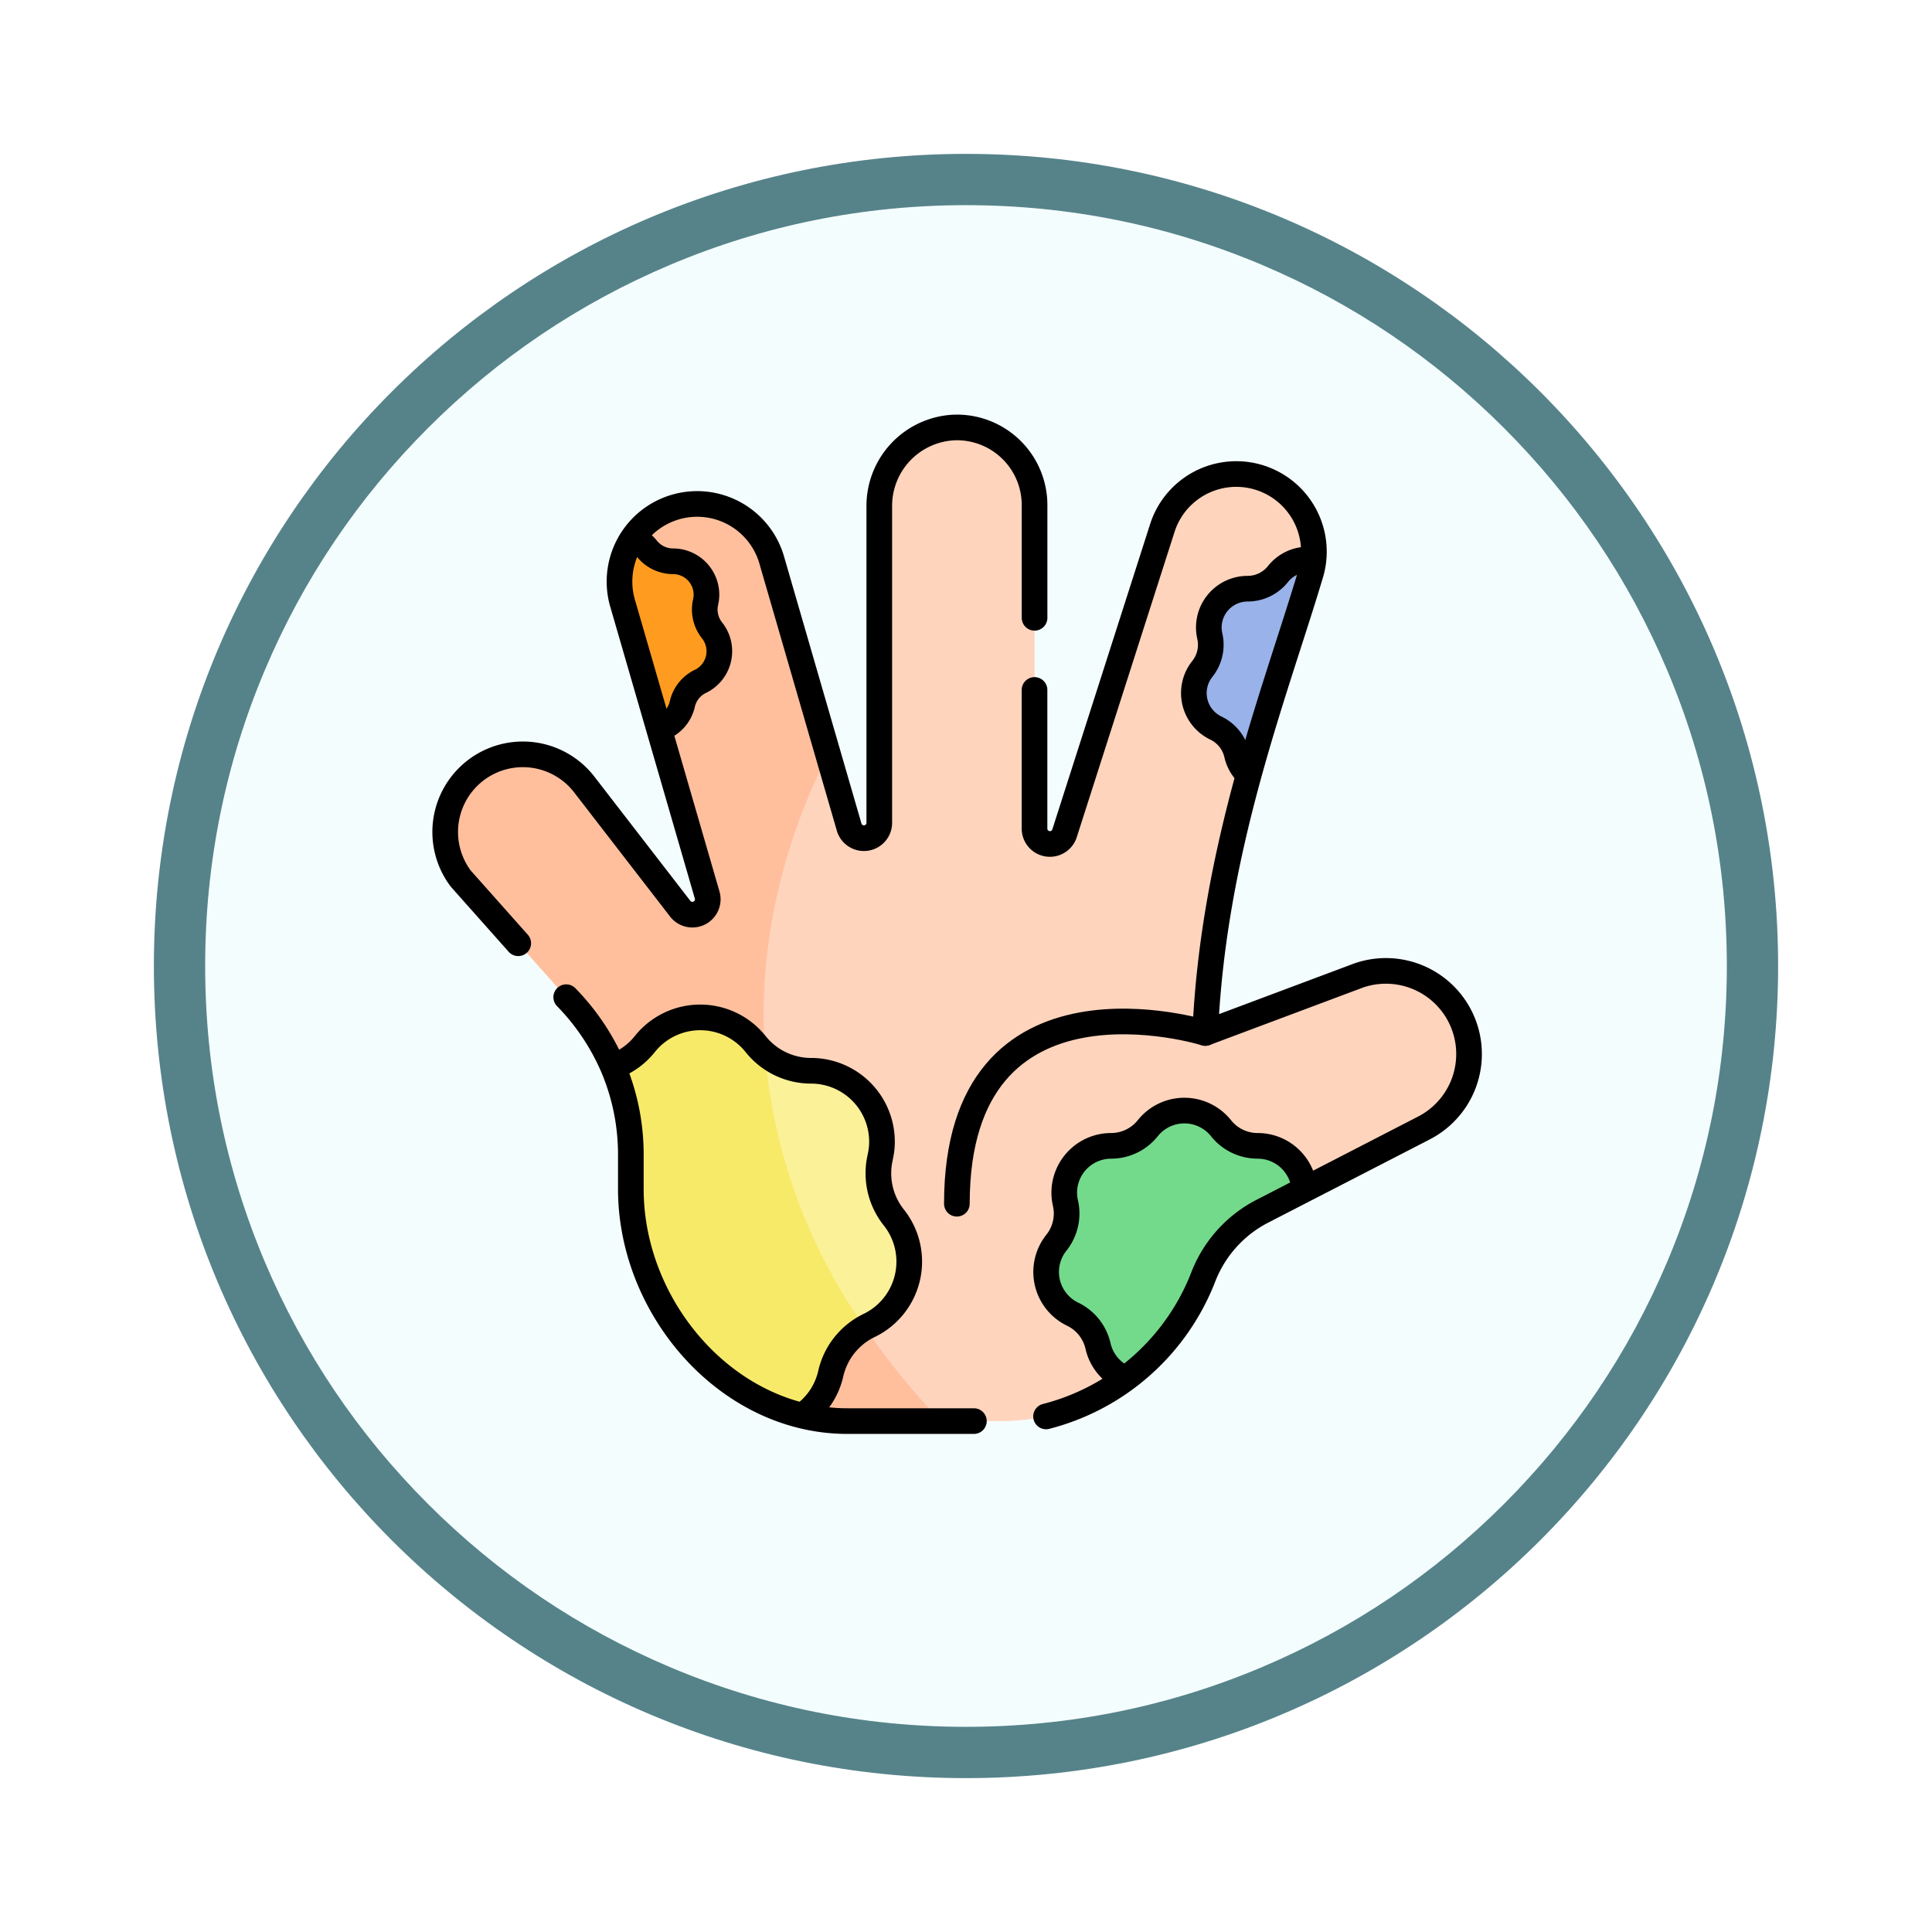 <svg xmlns="http://www.w3.org/2000/svg" xmlns:xlink="http://www.w3.org/1999/xlink" width="113" height="113" viewBox="0 0 113 113">
  <defs>
    <filter id="Trazado_982547" x="0" y="0" width="113" height="113" filterUnits="userSpaceOnUse">
      <feOffset dy="3" input="SourceAlpha"/>
      <feGaussianBlur stdDeviation="3" result="blur"/>
      <feFlood flood-opacity="0.161"/>
      <feComposite operator="in" in2="blur"/>
      <feComposite in="SourceGraphic"/>
    </filter>
  </defs>
  <g id="Grupo_1172678" data-name="Grupo 1172678" transform="translate(-272 -3672)">
    <g id="Grupo_1172138" data-name="Grupo 1172138" transform="translate(0.5 2373.855)">
      <g id="Grupo_1171046" data-name="Grupo 1171046" transform="translate(280.5 1304.145)">
        <g id="Grupo_1148525" data-name="Grupo 1148525" transform="translate(0)">
          <g transform="matrix(1, 0, 0, 1, -9, -6)" filter="url(#Trazado_982547)">
            <g id="Trazado_982547-2" data-name="Trazado 982547" transform="translate(9 6)" fill="#f4fdfe">
              <path d="M 47.5 93.5 C 41.289 93.5 35.265 92.284 29.595 89.886 C 24.118 87.569 19.198 84.252 14.973 80.027 C 10.748 75.802 7.431 70.882 5.114 65.405 C 2.716 59.735 1.5 53.711 1.5 47.5 C 1.5 41.289 2.716 35.265 5.114 29.595 C 7.431 24.118 10.748 19.198 14.973 14.973 C 19.198 10.748 24.118 7.431 29.595 5.114 C 35.265 2.716 41.289 1.5 47.5 1.5 C 53.711 1.5 59.735 2.716 65.405 5.114 C 70.882 7.431 75.802 10.748 80.027 14.973 C 84.252 19.198 87.569 24.118 89.886 29.595 C 92.284 35.265 93.5 41.289 93.5 47.5 C 93.5 53.711 92.284 59.735 89.886 65.405 C 87.569 70.882 84.252 75.802 80.027 80.027 C 75.802 84.252 70.882 87.569 65.405 89.886 C 59.735 92.284 53.711 93.5 47.5 93.5 Z" stroke="none"/>
              <path d="M 47.5 3 C 41.491 3 35.664 4.176 30.18 6.496 C 24.881 8.737 20.122 11.946 16.034 16.034 C 11.946 20.122 8.737 24.881 6.496 30.18 C 4.176 35.664 3 41.491 3 47.5 C 3 53.509 4.176 59.336 6.496 64.82 C 8.737 70.119 11.946 74.878 16.034 78.966 C 20.122 83.054 24.881 86.263 30.18 88.504 C 35.664 90.824 41.491 92 47.5 92 C 53.509 92 59.336 90.824 64.82 88.504 C 70.119 86.263 74.878 83.054 78.966 78.966 C 83.054 74.878 86.263 70.119 88.504 64.82 C 90.824 59.336 92 53.509 92 47.5 C 92 41.491 90.824 35.664 88.504 30.18 C 86.263 24.881 83.054 20.122 78.966 16.034 C 74.878 11.946 70.119 8.737 64.82 6.496 C 59.336 4.176 53.509 3 47.5 3 M 47.5 0 C 73.734 0 95 21.266 95 47.5 C 95 73.734 73.734 95 47.5 95 C 21.266 95 0 73.734 0 47.5 C 0 21.266 21.266 0 47.5 0 Z" stroke="none" fill="#56838a"/>
            </g>
          </g>
        </g>
      </g>
    </g>
    <g id="hand_9670445" transform="translate(290.5 3681.974)">
      <g id="Grupo_1172676" data-name="Grupo 1172676" transform="translate(7.5 15.026)">
        <path id="Trazado_1026861" data-name="Trazado 1026861" d="M67.434,51.668A4.863,4.863,0,0,1,64.8,56L57.79,59.6l-7.7,1.538-2.741,9.53a11.727,11.727,0,0,1-7.106,2.471H31.061a11.1,11.1,0,0,1-2.621-.314L17.352,52.419a12.6,12.6,0,0,0-2.178-3.443L8.447,41.413a4.541,4.541,0,0,1,7.187-5.551l5.635,7.294a.9.9,0,0,0,1.585-.8l-2.811-9.7L18.555,21.532a4.54,4.54,0,0,1,8.1,1.312l3.274,11.3,1.224,4.225a.9.9,0,0,0,1.773-.251V19.641a4.588,4.588,0,0,1,4.419-4.613,4.543,4.543,0,0,1,4.663,4.54V38.455a.9.9,0,0,0,1.766.276l5.714-17.826a4.541,4.541,0,0,1,8.865,1.386,4.347,4.347,0,0,1-.027.484L55.241,28.42l-.7,6.919a69.386,69.386,0,0,0-2.436,13.228l-.39.85L52,50.442l8.979-3.364a4.864,4.864,0,0,1,6.458,4.589Z" transform="translate(-7.5 -15.026)" fill="#ffd4bd"/>
        <path id="Trazado_1026862" data-name="Trazado 1026862" d="M36.519,106.256H31.061a11.1,11.1,0,0,1-2.621-.314L17.352,85.531a12.6,12.6,0,0,0-2.178-3.443L8.448,74.524a4.541,4.541,0,0,1,7.187-5.551l5.635,7.294a.9.9,0,0,0,1.585-.8l-2.811-9.7L18.556,54.644a4.54,4.54,0,0,1,8.1,1.312l3.274,11.3C26.431,74.111,21.219,90.022,36.519,106.256Z" transform="translate(-7.5 -48.138)" fill="#ffbf9d"/>
        <path id="Trazado_1026863" data-name="Trazado 1026863" d="M377.9,79.121a4.554,4.554,0,0,1-.191.9l-.613,1.909c-1.073,3.348-2.1,6.553-2.979,9.751a2.238,2.238,0,0,1-.7-1.19,2.269,2.269,0,0,0-1.227-1.539A2.267,2.267,0,0,1,371.4,85.5a2.27,2.27,0,0,0,.494-1.415,2.3,2.3,0,0,0-.057-.5,2.264,2.264,0,0,1,2.211-2.773,2.264,2.264,0,0,0,1.773-.854,2.256,2.256,0,0,1,1.773-.854A2.185,2.185,0,0,1,377.9,79.121Z" transform="translate(-327.075 -71.371)" fill="#99b2e9"/>
        <path id="Trazado_1026864" data-name="Trazado 1026864" d="M134.315,330.988a4.143,4.143,0,0,1-2.348,3.744c-.083.04-.164.082-.244.128l-5.7.361-5.234-16.074,5.088-.3a4.145,4.145,0,0,0,2.685.986,4.149,4.149,0,0,1,4.148,4.137,4.2,4.2,0,0,1-.106.931,4.15,4.15,0,0,0,.8,3.508A4.11,4.11,0,0,1,134.315,330.988Z" transform="translate(-107.13 -282.206)" fill="#fbf198"/>
        <path id="Trazado_1026865" data-name="Trazado 1026865" d="M103.926,319.294a4.148,4.148,0,0,0-2,2.685,4.107,4.107,0,0,1-1.653,2.466c-5.736-1.383-10.043-7.163-10.043-13.258v-1.96a13.1,13.1,0,0,0-1.046-5.193,4.336,4.336,0,0,0,.419-.174,4.144,4.144,0,0,0,1.442-1.151,4.146,4.146,0,0,1,6.483,0,4.2,4.2,0,0,0,.557.574A32.472,32.472,0,0,0,103.926,319.294Z" transform="translate(-79.332 -266.641)" fill="#f8ea69"/>
        <path id="Trazado_1026866" data-name="Trazado 1026866" d="M98.328,75.55a1.955,1.955,0,0,1-1.107,1.766,1.95,1.95,0,0,0-1.058,1.325A1.951,1.951,0,0,1,94.8,80.086l-2.109-7.277a4.532,4.532,0,0,1,.622-3.84,1.935,1.935,0,0,1,.779.587,1.958,1.958,0,0,0,1.529.736,1.952,1.952,0,0,1,1.906,2.389,1.985,1.985,0,0,0-.049.435,1.957,1.957,0,0,0,.427,1.219A1.939,1.939,0,0,1,98.328,75.55Z" transform="translate(-82.255 -62.463)" fill="#ff9c20"/>
        <path id="Trazado_1026867" data-name="Trazado 1026867" d="M314.347,350.942l-2.466,1.271a7.285,7.285,0,0,0-3.418,3.777,14.242,14.242,0,0,1-4.558,6.02,2.723,2.723,0,0,1-1.627-1.923,2.739,2.739,0,0,0-1.483-1.859,2.74,2.74,0,0,1-.953-4.178,2.736,2.736,0,0,0,.6-1.708,2.771,2.771,0,0,0-.069-.61,2.771,2.771,0,0,1-.07-.615,2.743,2.743,0,0,1,2.743-2.735,2.739,2.739,0,0,0,2.142-1.031,2.74,2.74,0,0,1,4.285,0,2.739,2.739,0,0,0,2.142,1.031A2.74,2.74,0,0,1,314.347,350.942Z" transform="translate(-264.058 -306.363)" fill="#73da8c"/>
      </g>
      <g id="Grupo_1172677" data-name="Grupo 1172677" transform="translate(7.5 15.026)">
        <path id="Trazado_1026868" data-name="Trazado 1026868" d="M11.811,45.195,8.448,41.413a4.541,4.541,0,0,1,7.187-5.551l5.635,7.294a.9.9,0,0,0,1.585-.8L17.933,25.372a4.541,4.541,0,1,1,8.722-2.528l4.5,15.523a.9.9,0,0,0,1.773-.251V19.641a4.588,4.588,0,0,1,4.419-4.613,4.542,4.542,0,0,1,4.663,4.54v6.592" transform="translate(-7.5 -15.026)" fill="none" stroke="#000" stroke-linecap="round" stroke-linejoin="round" stroke-miterlimit="10" stroke-width="1.5"/>
        <path id="Trazado_1026869" data-name="Trazado 1026869" d="M66.514,291.329a13.472,13.472,0,0,1,2.734,4.069,13.1,13.1,0,0,1,1.046,5.193v1.96c0,7.016,5.69,13.572,12.664,13.572h7.4" transform="translate(-59.397 -258.005)" fill="none" stroke="#000" stroke-linecap="round" stroke-linejoin="round" stroke-miterlimit="10" stroke-width="1.5"/>
        <path id="Trazado_1026870" data-name="Trazado 1026870" d="M293.624,50.245V58.32a.9.9,0,0,0,1.766.276L301.1,40.77a4.54,4.54,0,0,1,8.648,2.772c-2.065,6.9-5.68,16.022-6.14,26.765l8.979-3.364a4.863,4.863,0,0,1,3.822,8.916l-9.474,4.881a7.285,7.285,0,0,0-3.418,3.777,13.446,13.446,0,0,1-9.219,8.218" transform="translate(-259.116 -34.89)" fill="none" stroke="#000" stroke-linecap="round" stroke-linejoin="round" stroke-miterlimit="10" stroke-width="1.5"/>
        <path id="Trazado_1026871" data-name="Trazado 1026871" d="M270.492,303.778s-14.529-4.54-14.529,9.989" transform="translate(-225.997 -268.362)" fill="none" stroke="#000" stroke-linecap="round" stroke-linejoin="round" stroke-miterlimit="10" stroke-width="1.5"/>
        <path id="Trazado_1026872" data-name="Trazado 1026872" d="M374,91.571a2.235,2.235,0,0,1-.579-1.071,2.268,2.268,0,0,0-1.227-1.539A2.268,2.268,0,0,1,371.4,85.5a2.27,2.27,0,0,0,.494-1.415c0-.451-.115-.56-.115-1.013a2.269,2.269,0,0,1,2.269-2.263,2.266,2.266,0,0,0,1.773-.854,2.257,2.257,0,0,1,1.875-.851" transform="translate(-327.077 -71.377)" fill="none" stroke="#000" stroke-linecap="round" stroke-linejoin="round" stroke-miterlimit="10" stroke-width="1.5"/>
        <path id="Trazado_1026873" data-name="Trazado 1026873" d="M102.2,324.187a4.1,4.1,0,0,0,1.324-2.208,4.149,4.149,0,0,1,2.243-2.813,4.146,4.146,0,0,0,1.442-6.32,4.141,4.141,0,0,1-.9-2.585c0-.827.21-1.034.21-1.855a4.149,4.149,0,0,0-4.148-4.137,4.146,4.146,0,0,1-3.242-1.561,4.146,4.146,0,0,0-6.483,0A4.128,4.128,0,0,1,91,303.948" transform="translate(-80.933 -266.641)" fill="none" stroke="#000" stroke-linecap="round" stroke-linejoin="round" stroke-miterlimit="10" stroke-width="1.5"/>
        <path id="Trazado_1026874" data-name="Trazado 1026874" d="M102.812,81.077a1.943,1.943,0,0,0,1.228-1.4,1.951,1.951,0,0,1,1.058-1.325,1.955,1.955,0,0,0,.68-2.98,1.957,1.957,0,0,1-.427-1.219c0-.384.1-.486.1-.873a1.956,1.956,0,0,0-1.955-1.951,1.958,1.958,0,0,1-1.529-.736,1.94,1.94,0,0,0-.5-.445" transform="translate(-90.131 -63.501)" fill="none" stroke="#000" stroke-linecap="round" stroke-linejoin="round" stroke-miterlimit="10" stroke-width="1.5"/>
        <path id="Trazado_1026875" data-name="Trazado 1026875" d="M303.609,361.866a2.723,2.723,0,0,1-1.329-1.779,2.742,2.742,0,0,0-1.483-1.859,2.742,2.742,0,0,1-.953-4.178,2.736,2.736,0,0,0,.6-1.708c0-.545-.139-.682-.139-1.225a2.743,2.743,0,0,1,2.743-2.735,2.741,2.741,0,0,0,2.142-1.031,2.74,2.74,0,0,1,4.285,0,2.74,2.74,0,0,0,2.142,1.031,2.741,2.741,0,0,1,2.705,2.294" transform="translate(-264.059 -306.363)" fill="none" stroke="#000" stroke-linecap="round" stroke-linejoin="round" stroke-miterlimit="10" stroke-width="1.5"/>
      </g>
    </g>
  </g>
</svg>
